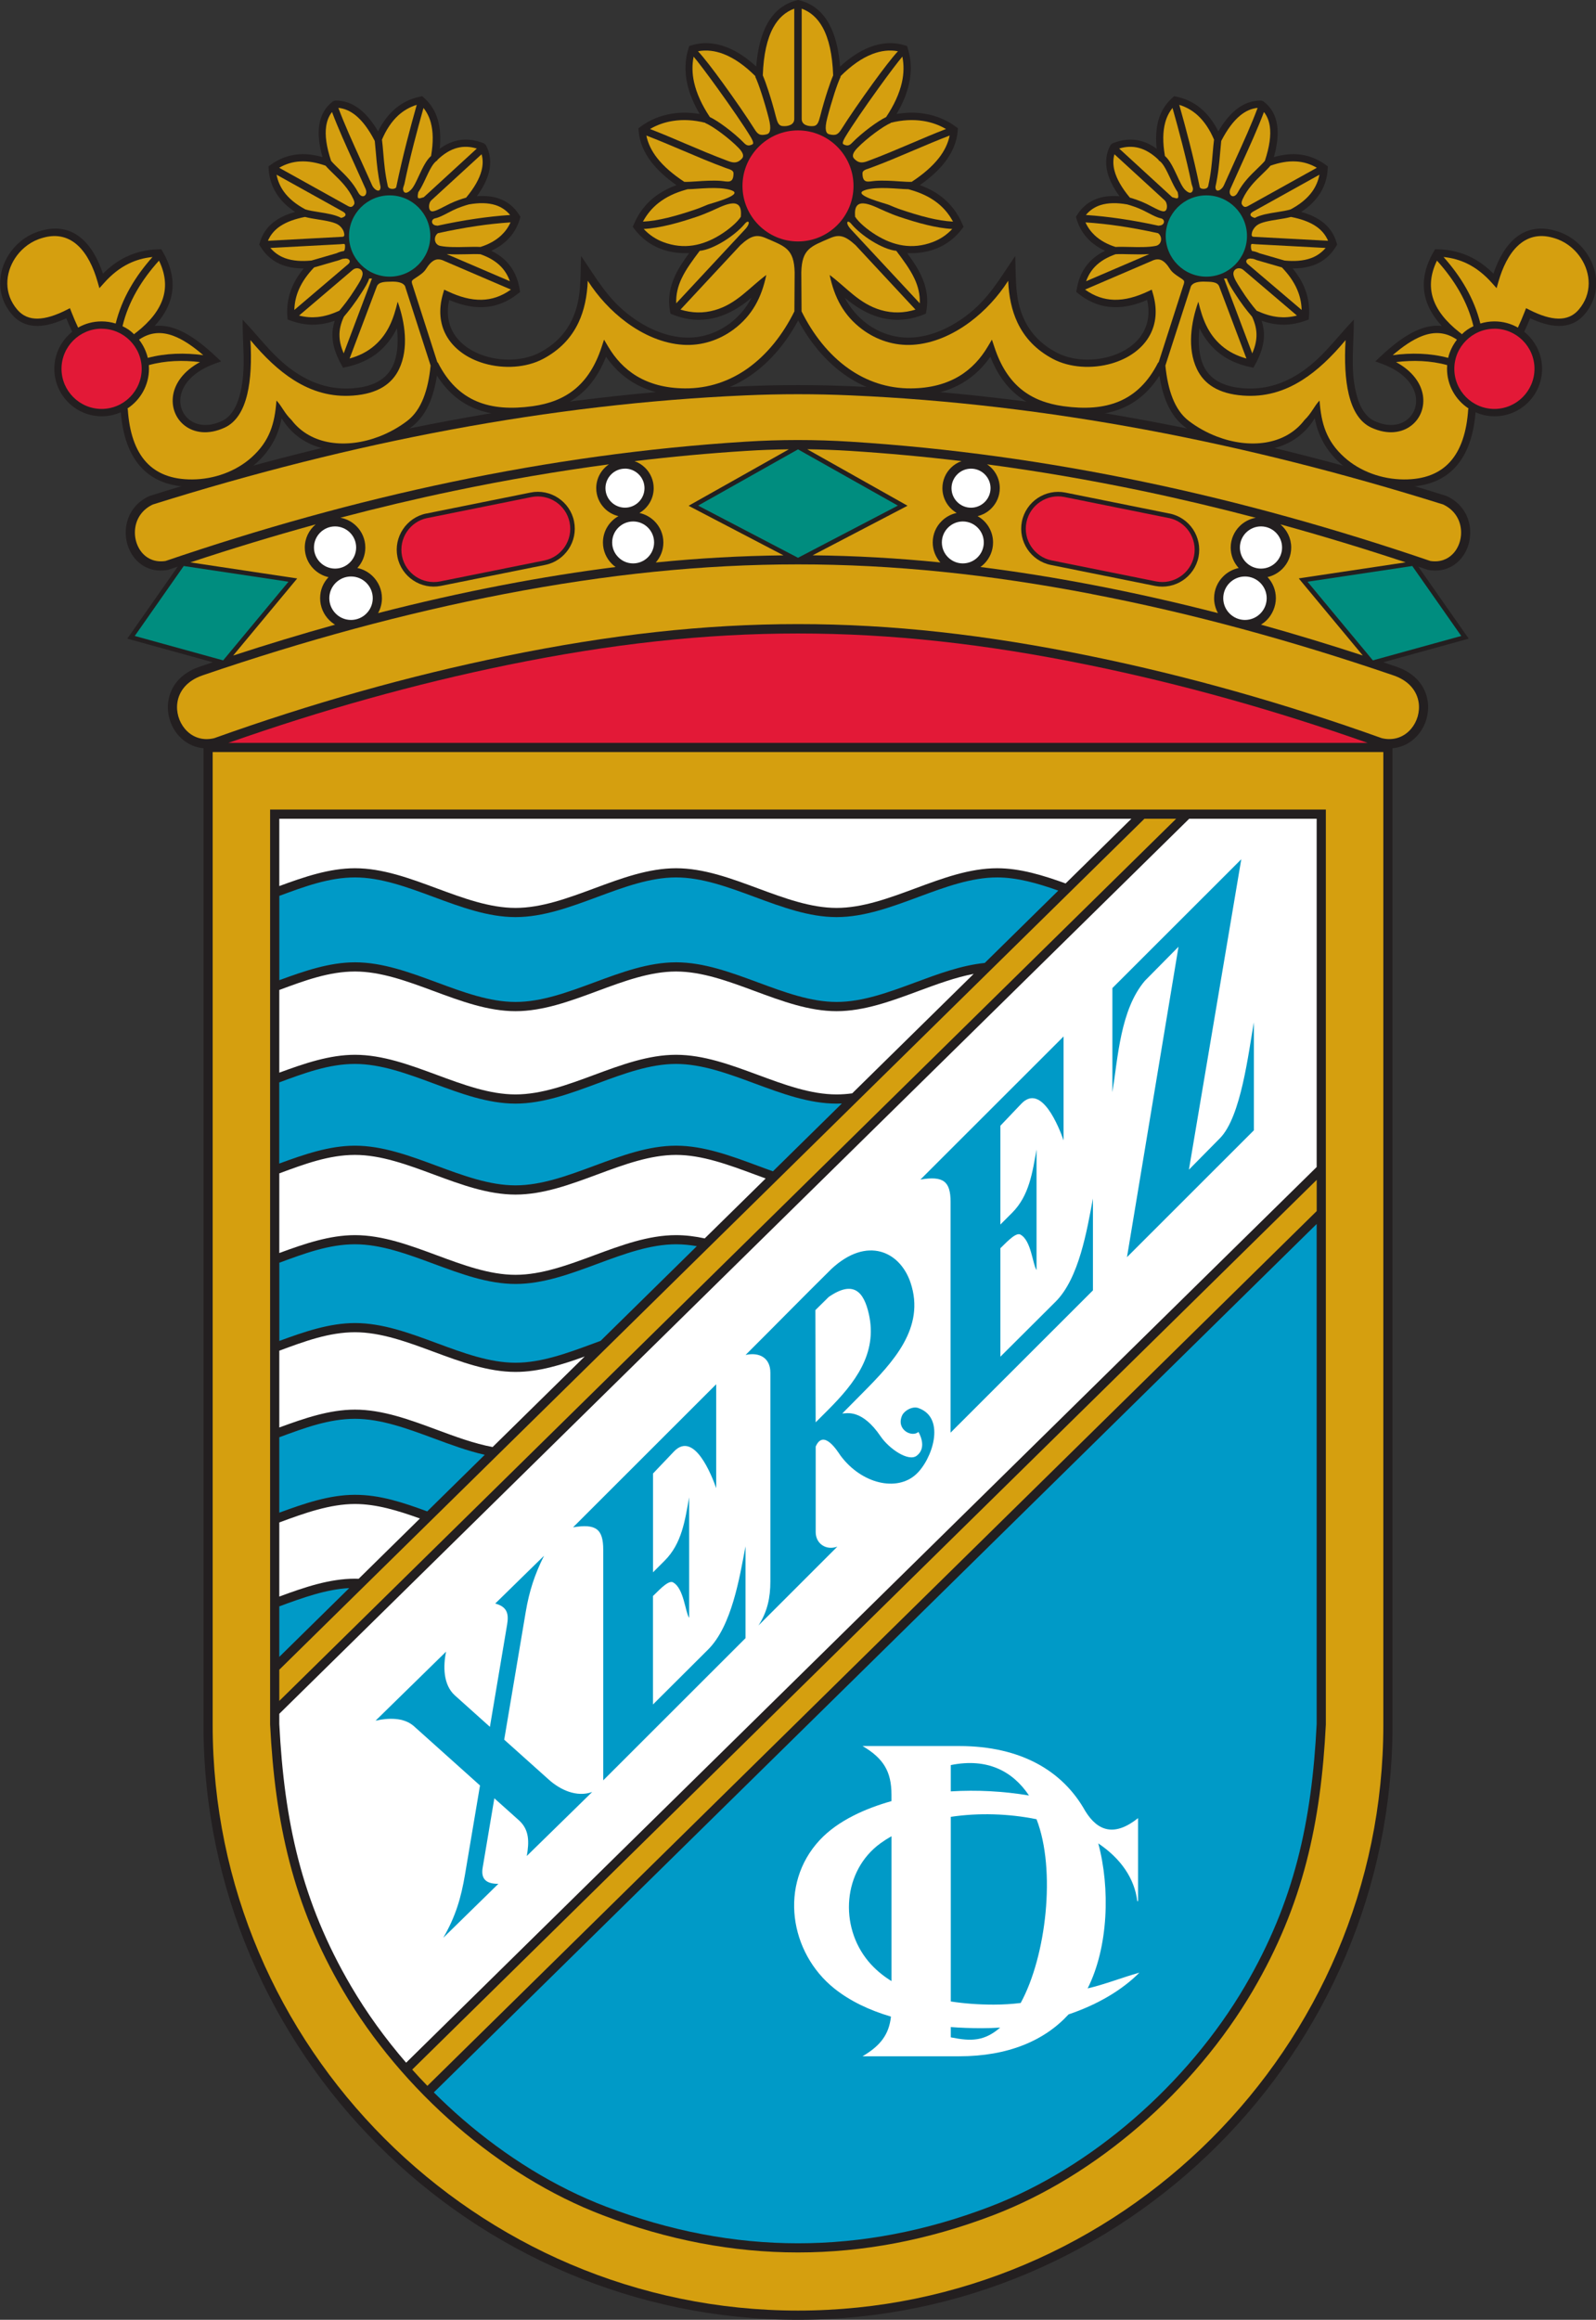 <?xml version="1.0" encoding="UTF-8"?>
<svg id="Layer_2" data-name="Layer 2" xmlns="http://www.w3.org/2000/svg" viewBox="0 0 380.64 553.1">
  <rect x="0" y="0" width="380.64" height="553.1" fill="#333333" stroke="none"/>
  <defs>
    <style>
      .cls-1 {
        fill: #231f20;
      }

      .cls-1, .cls-2, .cls-3, .cls-4, .cls-5, .cls-6 {
        stroke-width: 0px;
      }

      .cls-2 {
        fill: #e31937;
      }

      .cls-3 {
        fill: #d59f0f;
      }

      .cls-4 {
        fill: #009ac7;
      }

      .cls-5 {
        fill: #fff;
      }

      .cls-6 {
        fill: #008d7f;
      }

      .cls-7 {
        fill: none;
        stroke: #231f20;
        stroke-miterlimit: 2.61;
        stroke-width: .15px;
      }
    </style>
  </defs>
  <g id="Layer_1-2" data-name="Layer 1">
    <g>
      <path class="cls-1" d="m190.32,0c3.34.71,5.8,2.75,7.43,5.73,1.4,2.56,2.27,5.94,2.6,10.14,2.33-2.13,4.72-3.72,7.12-4.64,2.81-1.07,5.64-1.26,8.42-.39l.43.13.14.43c.91,2.79,1,5.66.33,8.61-.52,2.34-1.52,4.74-2.96,7.17,2.31-.39,4.56-.42,6.67-.07,2.78.45,5.35,1.52,7.56,3.18l.39.29-.03.47c-.19,2.77-1.29,5.32-3.13,7.69-1.5,1.92-3.5,3.71-5.91,5.4,1.91.7,3.69,1.61,5.26,2.85,2.05,1.61,3.75,3.75,4.97,6.62l.2.47-.3.4c-1.73,2.29-3.87,3.91-6.41,4.87-2.01.76-4.26,1.1-6.74,1.01,1.27,1.72,2.47,3.48,3.36,5.39,1.18,2.55,1.78,5.33,1.18,8.56l-.09.47-.44.18c-3.49,1.42-7.06,1.72-10.73.66-2.68-.78-5.41-2.29-8.17-4.64,1.28,2.45,3.1,4.57,5.27,6.19,3.07,2.28,6.88,3.56,10.9,3.3,4.38-.27,8.79-2.19,12.71-5.11,5.47-4.08,8.07-8.94,11.78-14.32.21,5.2-.18,10.18,2.11,15.08,1.56,3.35,4.08,5.99,7.7,7.91,3.63,1.93,8.51,2.2,12.77.96,1.74-.51,3.38-1.28,4.78-2.29,1.37-1,2.52-2.23,3.29-3.7,1.08-2.04,1.47-4.54.81-7.48-2.65,1.13-5.27,1.79-7.87,1.72-2.95-.07-5.84-1.06-8.64-3.32l-.39-.31.08-.5c.45-2.86,1.54-5.02,3.1-6.67,1.05-1.1,2.29-1.96,3.69-2.64-1.38-.63-2.61-1.44-3.66-2.43-1.49-1.41-2.59-3.18-3.19-5.31l-.1-.36.2-.32c1.28-2.11,3.03-3.44,5.16-4.12,1.5-.48,3.18-.62,5.02-.48-1.44-1.97-2.39-3.85-2.85-5.63-.62-2.37-.37-4.57.72-6.57l.44-.39c2.41-.99,4.63-1.13,6.71-.6,1.36.35,2.64.99,3.85,1.88-.27-2.65-.11-4.84.38-6.67.65-2.4,1.88-4.18,3.46-5.57l.33-.29.42.08c2.46.5,4.61,1.58,6.43,3.26,1.43,1.32,2.66,3,3.68,5.04,1.29-2.2,2.67-3.9,4.15-5.11,1.88-1.54,3.92-2.28,6.1-2.23l.51.18c1.77,1.34,2.92,3.21,3.28,5.75.29,2.06.06,4.55-.79,7.55,1.85-.53,3.69-.79,5.5-.68,2.38.15,4.72.94,6.99,2.61l.38.28-.02.46c-.11,2.48-.87,4.7-2.28,6.64-1.02,1.4-2.37,2.66-4.05,3.76,1.71.48,3.25,1.12,4.54,2,1.89,1.28,3.26,3.03,3.93,5.43l.1.36-.19.32c-1.39,2.34-3.24,3.79-5.42,4.58-1.53.56-3.21.79-5,.78,1.1,1.33,2.02,2.75,2.69,4.29.96,2.2,1.43,4.61,1.2,7.33l-.05.55-.53.2c-2.46.92-4.68,1.18-6.77.99-1.37-.12-2.67-.44-3.94-.89.4,1.25.61,2.51.55,3.85-.09,2.04-.76,4.23-2.2,6.79l-.31.56-.63-.13c-3.07-.64-5.79-1.82-8.07-3.79-1.63-1.41-3.03-3.21-4.17-5.5-.36,3.5-.14,6.59,1,9,1.42,2.99,4.37,4.96,9.56,5.33,4.77.35,9.03-.89,13.03-3.41,5.52-3.48,8.84-8.38,13.22-12.96.07,5.86-.87,11.52.52,17.35.82,3.44,2.26,5.82,4.42,6.82,3.25,1.51,6.04,1.08,7.81-.34.79-.64,1.4-1.47,1.75-2.41.35-.95.46-2.02.28-3.13-.49-2.86-2.97-5.94-8.31-7.85l-1.34-.48,1.04-.98c3.23-3.05,6.45-5.54,9.67-6.74,1.73-.65,3.45-.93,5.16-.73-1.84-1.98-3.13-4.08-3.79-6.31-1.06-3.55-.52-7.38,1.92-11.54l.26-.44h.51c2.95.06,5.59.69,7.98,1.86,1.97.96,3.76,2.29,5.43,3.96,2.36-7.05,6.96-12.46,14.73-10.25h0c.39.11.79.24,1.22.4,1.43.54,2.75,1.33,3.89,2.31,1.93,1.66,3.39,3.85,4.13,6.24.75,2.41.77,5.03-.16,7.51-.46,1.22-1.15,2.4-2.1,3.51-1.67,1.94-3.76,2.77-6.17,2.74-2.06-.02-4.34-.69-6.79-1.83-.44,1.07-.91,2.14-1.41,3.22,2.59,2.08,4.26,5.27,4.26,8.83,0,3.12-1.27,5.95-3.32,8-2.05,2.05-4.88,3.32-8,3.32-1.62,0-3.16-.34-4.55-.96-.44,5.51-1.97,10.03-4.85,13.14-2.78,3-6.78,4.67-12.22,4.64-5.61-.03-11.24-2.04-15.34-5.74-2.98-2.69-5.16-6.27-5.93-10.62-.32.52-.65,1.02-1.01,1.48-2.63,3.44-6.32,5.37-10.4,6.03-4.02.65-8.43.06-12.55-1.52-2.51-.96-4.93-2.3-7.1-3.96-1.98-1.51-3.42-3.61-4.44-6.17-.72-1.8-1.22-3.82-1.56-6.01-2.4,3.79-5.37,6.28-8.84,7.75-4.11,1.74-8.89,2.02-14.22,1.28-4.28-.59-7.94-1.97-10.94-4.42-2.64-2.16-4.76-5.13-6.32-9.11-1.67,2.41-3.78,4.53-6.48,6.15-3.24,1.94-7.29,3.13-12.36,3.17-6.07.05-11.4-1.86-15.9-5.04-4.61-3.25-8.33-7.82-11.09-12.95-2.76,5.13-6.48,9.7-11.09,12.95-4.5,3.17-9.82,5.08-15.9,5.04-5.08-.04-9.13-1.23-12.36-3.17-2.69-1.61-4.81-3.74-6.48-6.15-1.56,3.98-3.68,6.95-6.32,9.11-3,2.45-6.66,3.83-10.94,4.42-5.32.74-10.1.46-14.22-1.28-3.47-1.47-6.44-3.96-8.84-7.75-.34,2.2-.85,4.22-1.56,6.01-1.02,2.56-2.46,4.66-4.44,6.17-2.17,1.65-4.58,2.99-7.1,3.96-4.12,1.58-8.52,2.17-12.55,1.52-4.08-.66-7.77-2.59-10.4-6.03-.36-.47-.69-.96-1.01-1.48-.77,4.35-2.95,7.93-5.93,10.62-4.1,3.69-9.73,5.7-15.34,5.74-5.44.03-9.44-1.64-12.22-4.64-2.88-3.11-4.41-7.63-4.85-13.14-1.39.62-2.93.96-4.55.96-3.12,0-5.95-1.27-7.99-3.32-2.05-2.05-3.32-4.88-3.32-8,0-3.57,1.67-6.75,4.26-8.83-.5-1.07-.98-2.14-1.41-3.22-2.45,1.14-4.73,1.8-6.79,1.83-2.41.03-4.5-.8-6.17-2.74-.95-1.11-1.64-2.29-2.1-3.51-.93-2.48-.9-5.1-.16-7.51.74-2.39,2.19-4.59,4.13-6.24,1.14-.98,2.45-1.77,3.89-2.31.42-.16.83-.29,1.22-.4h0c7.77-2.21,12.37,3.2,14.73,10.25,1.67-1.67,3.46-3,5.43-3.96,2.39-1.17,5.03-1.8,7.98-1.85h.51s.26.43.26.43c2.43,4.16,2.97,7.99,1.92,11.54-.66,2.23-1.95,4.33-3.79,6.31,1.7-.2,3.43.08,5.16.73,3.22,1.2,6.44,3.69,9.67,6.74l1.04.98-1.34.48c-5.33,1.9-7.82,4.98-8.31,7.85-.19,1.11-.08,2.18.28,3.13.35.94.95,1.77,1.75,2.41,1.78,1.42,4.56,1.85,7.81.34,2.16-1,3.61-3.38,4.42-6.82,1.39-5.83.45-11.49.52-17.35,4.38,4.58,7.7,9.48,13.22,12.96,4,2.52,8.26,3.76,13.03,3.41,5.19-.38,8.14-2.34,9.56-5.33,1.14-2.41,1.36-5.5,1-9-1.14,2.29-2.54,4.09-4.17,5.5-2.29,1.97-5.01,3.15-8.07,3.79l-.63.13-.31-.56c-1.44-2.56-2.12-4.76-2.21-6.79-.06-1.34.14-2.61.55-3.85-1.27.45-2.57.77-3.94.89-2.09.19-4.31-.07-6.77-.99l-.53-.2-.05-.55c-.22-2.72.24-5.13,1.2-7.33.67-1.54,1.59-2.96,2.69-4.29-1.79.01-3.47-.22-5-.78-2.18-.8-4.02-2.24-5.42-4.58l-.19-.32.1-.36c.67-2.4,2.04-4.16,3.93-5.43,1.29-.88,2.83-1.52,4.54-2-1.69-1.1-3.04-2.35-4.05-3.76-1.4-1.94-2.16-4.15-2.28-6.64l-.02-.46.38-.28c2.27-1.67,4.61-2.46,6.99-2.61,1.81-.11,3.65.15,5.5.68-.85-3-1.09-5.49-.79-7.55.36-2.54,1.51-4.41,3.28-5.75l.51-.18c2.18-.05,4.21.69,6.1,2.23,1.48,1.21,2.86,2.91,4.15,5.11,1.02-2.04,2.25-3.72,3.68-5.04,1.82-1.68,3.97-2.76,6.43-3.26l.42-.08.33.29c1.58,1.39,2.81,3.17,3.46,5.57.5,1.83.66,4.02.38,6.67,1.21-.89,2.49-1.53,3.85-1.88,2.07-.53,4.29-.39,6.71.6l.44.39c1.09,2.01,1.33,4.2.72,6.57-.46,1.78-1.41,3.65-2.85,5.63,1.84-.14,3.53,0,5.02.48,2.13.68,3.88,2.02,5.16,4.12l.2.32-.1.36c-.6,2.14-1.7,3.91-3.19,5.31-1.05.99-2.28,1.8-3.66,2.43,1.4.68,2.65,1.54,3.69,2.64,1.56,1.64,2.65,3.8,3.1,6.67l.08.5-.39.31c-2.8,2.25-5.69,3.24-8.65,3.32-2.59.06-5.22-.59-7.87-1.72-.66,2.94-.27,5.45.81,7.48.78,1.46,1.92,2.7,3.29,3.7,1.4,1.01,3.04,1.78,4.78,2.29,4.26,1.24,9.13.97,12.77-.96,3.61-1.92,6.13-4.56,7.7-7.91,2.28-4.9,1.89-9.88,2.11-15.08,3.71,5.38,6.31,10.24,11.78,14.32,3.92,2.92,8.33,4.84,12.71,5.11,4.02.25,7.82-1.02,10.9-3.3,2.18-1.62,4-3.74,5.27-6.19-2.76,2.35-5.48,3.86-8.17,4.64-3.67,1.06-7.24.76-10.73-.66l-.44-.18-.09-.47c-.6-3.23,0-6.01,1.18-8.56.88-1.91,2.09-3.66,3.36-5.39-2.49.08-4.74-.25-6.74-1.01-2.54-.96-4.68-2.58-6.41-4.87l-.3-.4.2-.47c1.21-2.87,2.91-5.01,4.97-6.62,1.57-1.23,3.35-2.15,5.26-2.85-2.41-1.68-4.41-3.48-5.91-5.4-1.85-2.37-2.94-4.92-3.13-7.69l-.03-.47.38-.29c2.21-1.66,4.78-2.73,7.56-3.18,2.12-.34,4.36-.32,6.67.07-1.44-2.44-2.44-4.83-2.96-7.17-.66-2.95-.57-5.83.33-8.61l.14-.43.43-.13c2.79-.87,5.62-.68,8.42.39,2.41.92,4.8,2.5,7.12,4.64.33-4.21,1.2-7.59,2.6-10.14,1.63-2.98,4.09-5.01,7.43-5.73h0Z"/>
      <path class="cls-1" d="m332.11,178.39v232.92c0,77.99-63.81,141.79-141.79,141.79s-141.79-63.81-141.79-141.79v-232.92c-2.51-.2-4.62-1.44-6.12-3.22-.9-1.08-1.58-2.36-1.97-3.73-.4-1.37-.51-2.83-.3-4.27.5-3.38,2.78-6.61,7.47-8.21,1.05-.36,2.09-.71,3.14-1.06l-19.64-5.42-.75-.21.44-.63,11.59-16.55c-.76.25-1.51.51-2.27.77l-.17.04c-3.14.53-5.69-.52-7.43-2.35-1-1.05-1.73-2.37-2.14-3.79-.41-1.41-.51-2.94-.26-4.42.47-2.85,2.21-5.56,5.48-7.06l.13-.05c23.88-7.49,47.66-13.51,71.31-17.92,23.67-4.41,47.2-7.2,70.56-8.22,8.46-.37,16.96-.37,25.43,0,23.37,1.03,46.89,3.82,70.56,8.22,23.66,4.4,47.43,10.42,71.31,17.92l.13.05c3.27,1.51,5.01,4.21,5.48,7.06.25,1.48.14,3.01-.26,4.42-.41,1.42-1.14,2.74-2.14,3.79-1.74,1.84-4.29,2.88-7.43,2.35l-.17-.04c-.75-.26-1.51-.51-2.26-.77l11.59,16.55.44.63-.75.21-19.64,5.42c1.04.35,2.09.7,3.14,1.06,4.69,1.6,6.97,4.83,7.47,8.21.21,1.43.09,2.89-.3,4.27h0c-.4,1.37-1.07,2.65-1.98,3.73-1.49,1.78-3.61,3.02-6.12,3.22h0Z"/>
      <path class="cls-3" d="m75.27,125.03c-10,2.75-19.96,5.77-29.87,9.06l24.52,3.68.96.15-.62.75-14.65,17.63c8.13-2.66,16.23-5.11,24.3-7.36-.51-.31-.98-.68-1.4-1.1h0c-1.33-1.33-2.16-3.17-2.16-5.2s.76-3.71,2-5.03c-1.36-.3-2.58-1-3.54-1.95h0c-1.31-1.3-2.12-3.11-2.12-5.1,0-2.21,1-4.19,2.58-5.52h0Z"/>
      <path class="cls-3" d="m145.24,110.71c-12.41,1.65-24.74,3.77-36.99,6.33-9.06,1.89-18.08,4.03-27.07,6.4,1.48.26,2.81.98,3.83,2.01h0c1.31,1.31,2.12,3.12,2.12,5.1,0,1.87-.72,3.59-1.9,4.87,1.42.3,2.69,1.01,3.69,2h0c1.34,1.34,2.17,3.18,2.17,5.2,0,1.29-.33,2.5-.92,3.56,9.95-2.56,19.84-4.79,29.69-6.68,9.21-1.77,18.16-3.2,26.96-4.31-.32-.23-.63-.49-.91-.77h0c-1.3-1.3-2.11-3.1-2.11-5.08,0-2.69,1.5-5.05,3.7-6.28-1.26-.29-2.4-.94-3.29-1.83h0c-1.24-1.24-2.01-2.95-2.01-4.84,0-2.36,1.21-4.45,3.03-5.68h0Z"/>
      <path class="cls-1" d="m101.69,122.44l24.86-5.01c2.37-.48,4.72.06,6.6,1.31,1.88,1.25,3.29,3.21,3.76,5.59.48,2.37-.06,4.73-1.31,6.6-1.25,1.88-3.21,3.29-5.59,3.76l-24.86,5c-2.37.48-4.73-.06-6.6-1.31-1.88-1.25-3.28-3.21-3.76-5.59-.48-2.37.06-4.73,1.31-6.6,1.25-1.88,3.22-3.29,5.59-3.76h0Z"/>
      <path class="cls-3" d="m188.11,107.13c-3.4.04-6.8.16-10.19.38-8.9.56-17.77,1.38-26.58,2.44.97.34,1.83.9,2.55,1.61h0c1.24,1.24,2.01,2.95,2.01,4.84,0,2.51-1.37,4.72-3.4,5.91,1.38.29,2.62.99,3.59,1.95h0c1.31,1.3,2.12,3.1,2.12,5.08,0,1.83-.69,3.5-1.81,4.77,10.27-1.03,20.38-1.59,30.46-1.7l-21.74-11.35-.89-.47.88-.5,23.03-12.96h0Z"/>
      <path class="cls-3" d="m229.31,109.94c-8.82-1.06-17.68-1.87-26.59-2.44-3.4-.21-6.79-.34-10.19-.38l23.03,12.96.88.5-.89.47-21.74,11.35c10.09.1,20.19.67,30.46,1.7-1.13-1.27-1.82-2.94-1.82-4.77,0-1.98.81-3.78,2.12-5.08h0c.97-.97,2.21-1.66,3.59-1.95-2.03-1.19-3.4-3.4-3.4-5.91,0-1.88.77-3.6,2.01-4.84h0c.71-.71,1.58-1.27,2.55-1.61h0Z"/>
      <path class="cls-3" d="m299.46,123.44c-8.99-2.36-18.01-4.5-27.07-6.4-12.25-2.56-24.57-4.68-36.98-6.33,1.83,1.23,3.03,3.32,3.03,5.68,0,1.88-.77,3.59-2.01,4.83h0c-.89.89-2.02,1.54-3.28,1.84,2.2,1.23,3.69,3.59,3.69,6.28,0,1.98-.81,3.78-2.11,5.08h0c-.28.28-.58.53-.9.77,8.8,1.11,17.75,2.54,26.96,4.31,9.84,1.89,19.74,4.12,29.69,6.68-.58-1.05-.92-2.27-.92-3.55,0-2.03.83-3.87,2.17-5.2h0c.99-.99,2.27-1.7,3.69-2-1.18-1.29-1.9-3-1.9-4.87,0-1.99.81-3.79,2.12-5.1h0c1.02-1.02,2.35-1.74,3.84-2.01h0Z"/>
      <path class="cls-1" d="m278.94,122.44c2.37.48,4.34,1.88,5.59,3.76,1.25,1.88,1.78,4.23,1.31,6.6-.48,2.37-1.88,4.34-3.76,5.59-1.88,1.25-4.23,1.78-6.6,1.31l-24.86-5c-2.37-.48-4.34-1.88-5.59-3.76-1.25-1.88-1.78-4.23-1.31-6.6.48-2.37,1.88-4.34,3.76-5.59,1.88-1.25,4.23-1.78,6.6-1.31l24.86,5.01h0Z"/>
      <path class="cls-3" d="m335.24,134.08c-9.91-3.28-19.86-6.31-29.87-9.06,1.57,1.33,2.58,3.31,2.58,5.52,0,1.99-.81,3.79-2.12,5.1h0c-.96.95-2.17,1.65-3.53,1.95,1.24,1.32,1.99,3.09,1.99,5.03s-.83,3.87-2.16,5.21h0c-.42.42-.89.79-1.4,1.1,8.06,2.25,16.16,4.7,24.29,7.36l-14.65-17.63-.62-.75.96-.15,24.52-3.68h0Z"/>
      <path class="cls-2" d="m326.16,177.12H54.47c22.22-7.82,44.42-14.04,66.61-18.58,48.93-10,89.54-10,138.47,0,22.19,4.54,44.39,10.75,66.61,18.58h0Z"/>
      <path class="cls-3" d="m50.72,179.31v231.99c0,76.78,62.82,139.6,139.6,139.6s139.6-62.82,139.6-139.6v-231.99H50.72Z"/>
      <path class="cls-1" d="m64.42,193.02h251.79v218.13c-.59,11.7-1.94,22.43-4.64,32.82-2.7,10.39-6.76,20.41-12.79,30.68-6.91,11.78-16.26,22.92-27.1,32.29-10.51,9.08-22.42,16.5-34.86,21.24-15.48,5.91-31,8.86-46.51,8.86s-31.03-2.95-46.51-8.86c-12.45-4.74-24.36-12.16-34.86-21.24-10.84-9.36-20.19-20.5-27.1-32.29-6.02-10.27-10.08-20.29-12.78-30.68-2.7-10.39-4.05-21.12-4.64-32.82v-218.13h0Z"/>
      <path class="cls-4" d="m103.47,498.88c2.22,2.22,4.53,4.36,6.91,6.42,10.31,8.91,22,16.19,34.21,20.84,15.23,5.81,30.48,8.72,45.73,8.72s30.5-2.91,45.73-8.72c12.21-4.65,23.9-11.93,34.21-20.84,10.66-9.21,19.86-20.16,26.65-31.74,5.91-10.09,9.9-19.92,12.55-30.12,2.65-10.2,3.98-20.79,4.56-32.38v-119.23l-210.56,207.06h0Z"/>
      <path class="cls-5" d="m66.61,408.61v2.44c.59,11.58,1.91,22.18,4.56,32.38,2.65,10.2,6.64,20.04,12.55,30.12,3.71,6.33,8.14,12.47,13.14,18.25l217.16-213.55v-83.04h-30.4l-217.01,213.4h0Z"/>
      <polygon class="cls-3" points="66.61 398.1 66.61 405.54 280.51 195.21 272.94 195.21 66.61 398.1 66.61 398.1"/>
      <path class="cls-4" d="m141.23,427.26l-15.59,15.25c.56-3.27.67-6.23-1.91-8.53l-5.83-5.22-2.79,16.56c-.46,2.71.89,3.86,3.75,3.83l-13.14,12.86c2.94-5.07,4.24-9.49,5.19-15.12l3.57-21.19-15.75-14.12c-2.42-2.17-6.19-2-9.16-1.33l16.82-16.46c-.72,3.43-.72,7.91,2.11,10.45l8.34,7.48,4.1-24.36c.42-2.51.1-4.24-2.83-5.04l11.64-11.39c-2.24,4.46-3.53,8.45-4.36,13.35l-5.14,30.5,10.65,9.54c2.72,2.44,6.64,4.26,10.32,2.94h0Z"/>
      <path class="cls-4" d="m143.87,424.53v-55.02c0-4.99-1.76-6.26-7.2-5.36l34.14-34.11v24.77c-1.06-3.02-5.26-13.79-10.09-8.72l-4.98,5.23v23.56l2.78-2.78c4.11-4.11,4.85-9.62,5.84-15.1v28.74c-.95-1.38-1.25-7.12-3.88-8.48-1.2-.62-3.9,2.54-4.75,3.26v25.87l13.15-13.1c5.62-5.59,7.5-17.07,8.92-24.61v21.9l-33.96,33.93h0Z"/>
      <path class="cls-4" d="m226.71,341.61v-55.02c0-4.99-1.76-6.26-7.19-5.36l34.14-34.11v24.77c-1.06-3.02-5.26-13.79-10.09-8.72l-4.98,5.23v23.56l2.78-2.78c4.11-4.11,4.85-9.62,5.84-15.1v28.74c-.95-1.38-1.25-7.12-3.88-8.48-1.2-.62-3.9,2.54-4.74,3.26v25.87l13.15-13.1c5.62-5.59,7.5-17.07,8.92-24.61v21.9l-33.96,33.93h0Z"/>
      <g>
        <path class="cls-4" d="m177.83,323.04c6.89-6.86,13.59-13.71,20.5-20.53,8.49-7.85,16.32-4.13,18.82,3.28,3.65,10.81-4.26,19.1-11.35,26.25l-4.93,4.98c.97,0,4.66-1.23,9.22,5.54,2.02,2.89,6.58,6.03,8.55,4.52,2.19-1.68,1.09-4.45.41-5.67-1.61,1.38-5.38-.55-3.91-3.91.54-1.2,2.59-2.38,4.04-1.73,6.45,2.42,3.15,12.23-.72,15.76-4.57,4.18-12.95,2.29-17.98-4.45-.66-.93-4.05-6.55-5.94-2.18v20.4c0,2.69,2.4,4.44,5.16,3.46l-18.81,18.8c2.14-3.29,2.84-6.69,2.84-10.49v-49.8c0-3.44-2.52-4.95-5.89-4.22h0Z"/>
        <path class="cls-5" d="m194.47,312.37l.06,26.75,3-3c6.3-6.3,11.82-13.38,9.69-22.81-1.19-5.28-3.63-8.2-9.59-4.07l-3.17,3.13h0Z"/>
      </g>
      <path class="cls-4" d="m299.05,243.74v25.75l-30.27,30.25,12.29-74.01-8,8.09c-5.89,6.9-6.44,18.38-7.77,26.6v-24.84l30.74-30.71-12.49,74.01,7.4-7.5c5.07-5.14,6.79-20.44,8.1-27.64h0Z"/>
      <g>
        <path class="cls-5" d="m259.39,474.1c4.98-9.87,5.41-23.96,2.54-34.59,5.36,3.59,8.66,8.36,9.31,13.78h.18v-19.8c-5.52,4.4-9.56,3.25-12.6-1.71-5.29-9.46-15.22-15.48-30.07-15.48h-23.03c4.96,2.93,6.89,6.04,6.89,11.6v1.53c-6.08,1.72-12.71,4.57-17.12,9.3-9.8,10.54-7.17,26.88,3.52,35.4,3.66,2.92,8.23,5.13,13.48,6.68-.47,4.27-2.5,6.93-6.78,9.46h23.03c11.72,0,20.38-3.75,26.11-9.99,6.9-2.33,12.73-5.77,16.89-9.95-4.26,1.2-8.32,2.83-12.37,3.76Z"/>
        <path class="cls-4" d="m212.62,472.35c-2.14-1.33-4-2.89-5.52-4.72-6.98-8.39-6.12-21.62,2.91-28.16.82-.59,1.69-1.15,2.61-1.67v34.55Z"/>
        <path class="cls-4" d="m226.76,420.84c8.68-1.77,14.78,1.45,18.65,7.25-6.13-1.03-12.45-1.36-18.65-.98v-6.27Z"/>
        <path class="cls-4" d="m226.76,485.75v-2.45c2.38.18,4.83.27,7.34.27,1.5,0,2.98-.05,4.44-.14-3.77,3.23-6.82,3.33-11.79,2.32Z"/>
        <path class="cls-4" d="m243.43,477.56c-2.03.25-4.16.39-6.45.39-3.58,0-7.01-.25-10.22-.75v-44.02c6.69-1,13.8-.77,20.45.57,4.69,12.08,2.31,32.67-3.78,43.81Z"/>
      </g>
      <path class="cls-5" d="m254.14,210.64l15.69-15.43H66.61v16.05c5.98-2.2,11.98-4.25,18.05-4.25,6.57,0,13.05,2.4,19.52,4.8,6.29,2.33,12.58,4.66,18.77,4.66s12.48-2.33,18.77-4.66c6.47-2.4,12.94-4.8,19.52-4.8s13.05,2.4,19.52,4.8c6.29,2.33,12.58,4.66,18.77,4.66s12.48-2.33,18.77-4.66c6.47-2.4,12.94-4.8,19.52-4.8,5.5,0,10.92,1.68,16.34,3.63h0Z"/>
      <path class="cls-4" d="m234.86,229.59l17.54-17.25c-4.9-1.73-9.78-3.14-14.6-3.14-6.19,0-12.48,2.33-18.76,4.66-6.47,2.4-12.95,4.8-19.52,4.8-6.57,0-13.04-2.4-19.52-4.8-6.29-2.33-12.58-4.66-18.77-4.66s-12.48,2.33-18.76,4.66c-6.47,2.4-12.95,4.8-19.52,4.8-6.57,0-13.05-2.4-19.52-4.8-6.29-2.33-12.58-4.66-18.76-4.66s-12,2.16-18.05,4.4v20.1c5.98-2.2,11.98-4.26,18.05-4.26,6.57,0,13.05,2.4,19.52,4.79,6.29,2.33,12.58,4.66,18.77,4.66s12.48-2.33,18.77-4.66c6.47-2.4,12.94-4.79,19.52-4.79s13.05,2.4,19.52,4.79c6.29,2.33,12.58,4.66,18.77,4.66s12.48-2.33,18.77-4.66c5.5-2.04,11.01-4.08,16.58-4.64h0Z"/>
      <path class="cls-5" d="m203.25,260.68l28.97-28.48c-4.37.83-8.77,2.46-13.18,4.09-6.47,2.4-12.95,4.8-19.52,4.8-6.57,0-13.04-2.4-19.52-4.8-6.29-2.33-12.58-4.66-18.77-4.66s-12.48,2.33-18.76,4.66c-6.47,2.4-12.95,4.8-19.52,4.8-6.57,0-13.05-2.4-19.52-4.8-6.29-2.33-12.58-4.66-18.77-4.66s-12,2.16-18.05,4.4v19.72c5.98-2.2,11.98-4.26,18.05-4.26,6.57,0,13.05,2.4,19.52,4.79,6.29,2.33,12.58,4.66,18.77,4.66s12.48-2.33,18.77-4.66c6.47-2.4,12.94-4.79,19.52-4.79s13.05,2.4,19.52,4.79c6.29,2.33,12.58,4.66,18.77,4.66,1.24,0,2.48-.09,3.73-.26h0Z"/>
      <path class="cls-4" d="m184.34,279.27l16.44-16.17c-.42.02-.84.03-1.27.03-6.57,0-13.04-2.4-19.52-4.8-6.29-2.33-12.58-4.66-18.77-4.66s-12.48,2.33-18.76,4.66c-6.47,2.4-12.95,4.8-19.52,4.8-6.57,0-13.05-2.4-19.52-4.8-6.29-2.33-12.58-4.66-18.77-4.66s-12,2.16-18.05,4.4v19.35c5.98-2.2,11.98-4.26,18.05-4.26,6.57,0,13.05,2.4,19.52,4.8,6.29,2.33,12.58,4.66,18.77,4.66s12.48-2.33,18.77-4.66c6.47-2.4,12.94-4.8,19.52-4.8s13.05,2.4,19.52,4.8c1.2.44,2.39.89,3.59,1.31h0Z"/>
      <path class="cls-5" d="m168.08,295.26l14.53-14.28c-.87-.32-1.74-.64-2.61-.96-6.29-2.33-12.58-4.66-18.77-4.66s-12.48,2.33-18.76,4.66c-6.47,2.4-12.95,4.8-19.52,4.8-6.57,0-13.05-2.4-19.52-4.8-6.29-2.33-12.58-4.66-18.77-4.66s-12,2.16-18.05,4.4v18.99c5.98-2.2,11.98-4.26,18.05-4.26,6.57,0,13.05,2.4,19.52,4.8,6.29,2.33,12.58,4.66,18.77,4.66s12.48-2.33,18.77-4.66c6.47-2.4,12.94-4.8,19.52-4.8,2.29,0,4.57.29,6.85.78h0Z"/>
      <path class="cls-4" d="m143.24,319.69l22.95-22.57c-1.66-.29-3.31-.45-4.95-.45-6.19,0-12.48,2.33-18.76,4.66-6.47,2.4-12.95,4.8-19.52,4.8-6.57,0-13.05-2.4-19.52-4.8-6.29-2.33-12.58-4.66-18.77-4.66s-12,2.16-18.05,4.4v18.64c5.98-2.2,11.98-4.26,18.05-4.26,6.57,0,13.05,2.4,19.52,4.8,6.29,2.33,12.58,4.66,18.77,4.66s12.48-2.33,18.77-4.66c.51-.19,1.01-.37,1.52-.56h0Z"/>
      <path class="cls-5" d="m117.49,345.01l21.96-21.59c-5.47,1.98-10.95,3.69-16.5,3.68-6.57,0-13.05-2.4-19.52-4.8-6.29-2.33-12.58-4.66-18.77-4.66s-12,2.16-18.05,4.4v18.31c5.98-2.2,11.98-4.26,18.05-4.26,6.57,0,13.05,2.4,19.52,4.8,4.45,1.65,8.89,3.3,13.31,4.12h0Z"/>
      <path class="cls-4" d="m101.88,360.36l13.73-13.5c-4.08-.91-8.13-2.42-12.18-3.92-6.29-2.33-12.58-4.66-18.77-4.66s-12,2.16-18.05,4.4v17.98c5.98-2.2,11.98-4.26,18.05-4.26s11.51,1.86,17.22,3.95h0Z"/>
      <path class="cls-5" d="m85.54,376.42l14.61-14.37c-5.19-1.87-10.37-3.46-15.49-3.46-5.95,0-12,2.16-18.05,4.4v17.67c5.98-2.21,11.98-4.26,18.05-4.26.29,0,.59,0,.88.02h0Z"/>
      <path class="cls-4" d="m66.61,395.04l16.68-16.4c-5.51.29-11.09,2.29-16.68,4.36v12.04h0Z"/>
      <path class="cls-3" d="m260.37,141.64c23.68,4.54,47.68,11.09,71.96,19.39,3.79,1.29,5.62,3.83,6.01,6.46.17,1.13.07,2.27-.23,3.34-.31,1.07-.84,2.08-1.56,2.93-1.57,1.87-4.05,2.95-7,2.24-23.17-8.29-46.36-14.85-69.56-19.59-49.65-10.15-89.72-10.14-139.34,0-23.2,4.74-46.39,11.3-69.56,19.59-2.95.72-5.43-.36-7-2.24-.71-.85-1.24-1.85-1.55-2.93h0c-.31-1.08-.4-2.22-.23-3.35.39-2.63,2.22-5.17,6.01-6.46,24.28-8.3,48.28-14.84,71.96-19.39,49.1-9.42,91-9.42,140.11,0h0Z"/>
      <path class="cls-7" d="m190.31,134.26h.03s-.02,0-.03,0h0Z"/>
      <path class="cls-3" d="m177.7,94.27c-23.3,1.02-46.73,3.8-70.26,8.18-23.53,4.38-47.19,10.37-70.98,17.83-2.5,1.17-3.82,3.24-4.18,5.4-.19,1.16-.12,2.36.2,3.46.32,1.09.87,2.1,1.62,2.89,1.25,1.32,3.1,2.08,5.39,1.72,22.52-7.68,45.28-14.05,68.31-18.86,23.08-4.83,46.39-8.1,69.97-9.58,8.35-.53,16.72-.53,25.08,0,23.58,1.49,46.9,4.76,69.97,9.58,23.03,4.81,45.79,11.18,68.31,18.86,2.3.36,4.14-.4,5.4-1.72.76-.8,1.31-1.8,1.63-2.89.32-1.1.4-2.3.2-3.46-.36-2.17-1.69-4.23-4.18-5.4-23.79-7.46-47.46-13.45-70.98-17.83-23.54-4.38-46.96-7.16-70.26-8.18-8.41-.37-16.84-.37-25.24,0h0Z"/>
      <path class="cls-5" d="m83.72,137.45c-2.85,0-5.18,2.33-5.18,5.18,0,1.42.58,2.72,1.52,3.66h0c.93.94,2.23,1.52,3.66,1.52,2.85,0,5.18-2.33,5.18-5.18,0-1.43-.58-2.72-1.52-3.66h0c-.94-.94-2.23-1.52-3.66-1.52h0Z"/>
      <path class="cls-5" d="m79.91,125.51c-2.77,0-5.03,2.26-5.03,5.03,0,1.38.57,2.64,1.48,3.55h0c.91.91,2.17,1.48,3.55,1.48,2.77,0,5.03-2.26,5.03-5.03,0-1.39-.56-2.64-1.47-3.55h0c-.91-.91-2.17-1.48-3.55-1.48h0Z"/>
      <path class="cls-5" d="m151,124.33c-2.75,0-5,2.25-5,5,0,1.38.56,2.63,1.47,3.53h0c.9.91,2.15,1.47,3.53,1.47,2.75,0,5-2.25,5-5,0-1.38-.56-2.63-1.46-3.53h0c-.91-.91-2.16-1.47-3.53-1.47h0Z"/>
      <path class="cls-5" d="m149.05,111.74c-2.56,0-4.65,2.09-4.65,4.65,0,1.28.52,2.45,1.37,3.29h0c.84.84,2.01,1.36,3.29,1.36,2.56,0,4.65-2.09,4.65-4.65,0-1.28-.52-2.44-1.37-3.29h0c-.84-.84-2.01-1.37-3.29-1.37h0Z"/>
      <path class="cls-5" d="m296.92,137.45c-1.42,0-2.72.58-3.66,1.52h0c-.94.93-1.52,2.23-1.52,3.66,0,2.85,2.33,5.18,5.18,5.18,1.43,0,2.72-.58,3.66-1.52h0c.94-.94,1.52-2.24,1.52-3.66,0-2.85-2.33-5.18-5.17-5.18h0Z"/>
      <path class="cls-5" d="m300.73,125.51c-1.38,0-2.64.57-3.55,1.48h0c-.91.91-1.47,2.17-1.47,3.55,0,2.77,2.26,5.03,5.03,5.03,1.39,0,2.64-.56,3.55-1.47h0c.91-.91,1.48-2.17,1.48-3.56,0-2.77-2.26-5.03-5.03-5.03h0Z"/>
      <path class="cls-5" d="m229.64,124.33c-1.38,0-2.63.56-3.54,1.47h0c-.9.9-1.47,2.15-1.47,3.53,0,2.76,2.25,5,5,5,1.38,0,2.63-.56,3.53-1.46h0c.91-.91,1.47-2.16,1.47-3.54,0-2.75-2.25-5-5-5h0Z"/>
      <path class="cls-5" d="m231.59,111.74c-1.28,0-2.45.52-3.29,1.37h0c-.84.84-1.37,2.01-1.37,3.29,0,2.56,2.09,4.65,4.65,4.65,1.28,0,2.44-.52,3.29-1.37h0c.84-.84,1.37-2,1.37-3.29,0-2.56-2.09-4.65-4.65-4.65h0Z"/>
      <path class="cls-2" d="m101.91,123.51c-2.08.42-3.8,1.65-4.89,3.29-1.09,1.64-1.56,3.71-1.14,5.79.42,2.08,1.65,3.8,3.29,4.89,1.64,1.09,3.71,1.56,5.79,1.15l24.86-5c2.08-.42,3.8-1.65,4.89-3.29,1.09-1.64,1.56-3.71,1.14-5.79-.42-2.08-1.65-3.8-3.29-4.89-1.64-1.09-3.71-1.56-5.79-1.15l-24.86,5.01h0Z"/>
      <polygon class="cls-6" points="53.22 157.45 68.8 138.7 43.82 134.95 32.14 151.63 53.22 157.45 53.22 157.45"/>
      <path class="cls-2" d="m278.73,123.51l-24.86-5.01c-2.08-.42-4.14.05-5.78,1.15-1.64,1.09-2.87,2.81-3.29,4.89-.42,2.08.05,4.14,1.14,5.79,1.09,1.64,2.81,2.88,4.89,3.29l24.86,5c2.08.42,4.14-.05,5.79-1.15,1.64-1.09,2.87-2.81,3.29-4.89.42-2.08-.05-4.14-1.14-5.79-1.09-1.64-2.81-2.87-4.89-3.29h0Z"/>
      <polygon class="cls-6" points="327.42 157.45 348.5 151.63 336.82 134.95 311.84 138.7 327.42 157.45 327.42 157.45"/>
      <polygon class="cls-6" points="190.32 107.14 166.5 120.55 190.32 132.99 214.14 120.55 190.32 107.14 190.32 107.14"/>
      <path class="cls-2" d="m24.23,78.37c-5.27,0-9.56,4.3-9.56,9.56,0,2.63,1.07,5.02,2.81,6.76,1.73,1.73,4.12,2.81,6.75,2.81,5.27,0,9.56-4.3,9.56-9.56,0-2.63-1.08-5.02-2.81-6.75-1.73-1.73-4.12-2.81-6.75-2.81h0Z"/>
      <path class="cls-6" d="m92.93,46.58c5.34,0,9.69,4.35,9.69,9.69s-4.35,9.69-9.69,9.69-9.69-4.35-9.69-9.69,4.35-9.69,9.69-9.69h0Z"/>
      <path class="cls-3" d="m36.36,61.28c-2.05.2-3.93.74-5.66,1.58-2.17,1.06-4.13,2.63-5.93,4.66l-1.06,1.19-.44-1.53c-1.95-6.85-6-12.49-13.02-10.49h0c-.36.1-.72.22-1.08.35-1.23.46-2.37,1.15-3.36,2-1.68,1.44-2.95,3.35-3.59,5.43-.64,2.06-.66,4.28.12,6.38.39,1.04.98,2.04,1.79,2.99,1.29,1.51,2.93,2.15,4.82,2.13,2.01-.02,4.34-.78,6.88-2.06l.85-.43.35.9c.48,1.24,1.02,2.49,1.6,3.73,1.65-.95,3.56-1.48,5.6-1.48,1.17,0,2.29.18,3.36.51,1.48-6,4.69-11.27,8.77-15.85h0Z"/>
      <path class="cls-3" d="m32.5,79.27c3.31-2.59,5.53-5.37,6.42-8.36.8-2.69.53-5.6-1-8.77-4.07,4.5-7.28,9.68-8.7,15.63,1.12.55,1.9,1.07,2.77,1.94.11-.19.34-.31.51-.45h0Z"/>
      <path class="cls-3" d="m48.48,84.68c-2.41-2.08-4.8-3.73-7.12-4.6-2.79-1.04-5.53-.95-8.2.91.98,1.26,1.71,2.74,2.09,4.34,4.31-1.15,8.83-1.24,13.24-.65h0Z"/>
      <path class="cls-3" d="m83.38,85.48c2.23-.62,4.22-1.6,5.92-3.07,3.27-2.82,4.59-6.46,5.54-10.48,1.77,4.94,2.68,11.15.35,16.05-1.7,3.57-5.1,5.91-11.02,6.34-5.16.38-9.77-.96-14.09-3.69-3.61-2.28-7.01-5.52-10.35-9.54.29,5.04.07,9.41-.75,12.86-.94,3.97-2.69,6.75-5.39,8-3.94,1.82-7.38,1.25-9.64-.56-1.04-.83-1.82-1.92-2.29-3.17-.46-1.24-.6-2.62-.37-4.03.47-2.79,2.44-5.71,6.4-7.86-4.06-.49-8.23-.37-12.19.72.02.28.03.57.03.87,0,3.95-2.04,7.44-5.13,9.47l.08.21c.35,5.37,1.74,9.73,4.43,12.63,2.45,2.64,6.02,4.11,10.93,4.08,5.19-.03,10.4-1.88,14.18-5.28,4.28-3.86,5.51-8.01,5.91-13.53,1.3,1.32,1.83,2.94,3.59,4.64,2.33,3.06,5.63,4.77,9.28,5.36,3.71.6,7.8.05,11.65-1.43,2.36-.91,4.63-2.16,6.66-3.71,1.71-1.3,2.97-3.15,3.87-5.42.88-2.22,1.43-4.85,1.72-7.78l-6.04-18.74v-.04c-.03-.06-.05-.11-.06-.15h0c-.45-.88-1.84-1.13-3.3-1.08-1.24.05-2.97-.06-3.43,1.15l-6.49,17.18h0Z"/>
      <path class="cls-3" d="m82.03,75.48c-.73,1.57-1.13,3.1-1.06,4.75.05,1.23.37,2.56,1,4.03l6.43-17.02c.22-.84.71-.86-.35-.83-.33,1.05-1.01,2.1-1.61,3.05-.11.18-.19.31-.25.39-.69,1.09-1.43,2.17-2.23,3.23-.62.83-1.27,1.63-1.93,2.41h0Z"/>
      <path class="cls-3" d="m71.33,75.24c1.55.39,2.98.49,4.34.36,1.82-.17,3.55-.74,5.26-1.52.57-.68,1.12-1.36,1.64-2.05.75-1,1.46-2.04,2.14-3.11.11-.17.2-.31.25-.4.61-.96,1.32-2.05,1.49-2.95.28-1.4-1.28-2.12-2.37-1.19l-12.76,10.86h0Z"/>
      <path class="cls-3" d="m74.91,63.76c-1.53,1.6-2.78,3.31-3.61,5.21-.66,1.5-1.05,3.14-1.1,4.93l12.86-10.94c.66-.56.38-1.31-.67-1.33-.12.04-.24.06-.38.08v-.05c-.3.05-.65.16-1.08.35l-.12.04-5.9,1.71h0Z"/>
      <path class="cls-3" d="m64.49,59.13c1,1.15,2.17,1.94,3.49,2.42,1.84.67,3.98.79,6.3.57l5.96-1.73c.68-.31,1.27-.47,1.78-.54.03-.03.06-.07.08-.11.11-.17.17-.41.18-.67.08-1.18-.08-.89-1.13-.84l-16.66.89h0Z"/>
      <path class="cls-3" d="m72.77,51.72c-2.33.45-4.38,1.15-5.98,2.23-1.28.87-2.27,2-2.89,3.46l17.16-.92c.86-.05,1.25.07.97-1.07h0c-.16-.65-.62-1.25-1.12-1.66-.97-.79-3.08-1.12-5.07-1.44-1.1-.17-2.18-.35-3.08-.59h0Z"/>
      <path class="cls-3" d="m65.96,41.65c.28,1.48.87,2.84,1.75,4.06,1.17,1.62,2.88,3.02,5.11,4.21h0c.88.28,2.06.47,3.28.66,1.9.3,3.9.62,5.27,1.38,1.15-.29,1.44-.94.39-1.52l-15.81-8.79h0Z"/>
      <path class="cls-3" d="m77.66,39.51c-2.1-.74-4.17-1.14-6.19-1.01-1.66.1-3.29.57-4.89,1.5l15.97,8.88c.69.38,1.32.86,1.89-.13h0c.16-.27.11-.68-.16-1.26h0c-1.19-2.6-3.07-4.42-4.69-5.99-.71-.69-1.38-1.34-1.94-1.99h0Z"/>
      <path class="cls-3" d="m79.19,26.7c-.72.91-1.2,2.04-1.4,3.42-.31,2.13.04,4.84,1.18,8.24.51.6,1.15,1.22,1.83,1.88,1.55,1.49,3.32,3.21,4.62,5.63.95,1.77,2.44.7,1.77-.83-.85-1.92-1.78-3.97-2.69-5.98-1.97-4.32-3.85-8.46-5.32-12.36h0Z"/>
      <path class="cls-3" d="m89.37,33.59c-1.4-2.72-2.91-4.74-4.52-6.06-1.31-1.07-2.69-1.67-4.15-1.81,1.45,3.91,3.39,8.17,5.41,12.61.86,1.88,1.73,3.81,2.66,5.9.44.99,1.96,1.99,1.99.33-.68-3.09-.9-5.59-1.1-7.96-.09-1.05-.18-2.09-.28-3.01h0Z"/>
      <path class="cls-3" d="m99.39,25c-1.66.51-3.13,1.35-4.42,2.53-1.55,1.43-2.84,3.34-3.87,5.76.14,1.13.22,2.14.31,3.17.2,2.39.41,4.91,1.07,7.84.12.95,1.81.9,2.02.33.78-3.74,1.61-7.32,2.5-10.77.76-3,1.57-5.95,2.39-8.86h0Z"/>
      <path class="cls-3" d="m102.81,37.19c.57-3.32.49-5.91-.07-7.97-.38-1.38-.97-2.52-1.74-3.48-.79,2.8-1.57,5.65-2.31,8.55-.8,3.14-1.57,6.31-2.24,9.56-.08.38-.36.85-.32,1.3.07.75.66,1.29,1.84.15.73-.71,1.36-2.15,2.02-3.57.83-1.76,1.67-3.55,2.82-4.54h0Z"/>
      <path class="cls-3" d="m113.72,35.42c-1.66-.51-3.19-.54-4.63-.17-1.71.44-3.3,1.45-4.8,2.9l.04.09c-1.01.48-1.9,2.37-2.77,4.23-.57,1.22-1.14,2.42-1.8,3.36-.37,1.78,0,1.59,1.31,1.19l12.65-11.6h0Z"/>
      <path class="cls-3" d="m111.18,47.11c1.93-2.32,3.15-4.46,3.66-6.42.36-1.39.37-2.7.01-3.91l-11.97,10.97c-.79.73-.76,2.64.21,2.64.67,0,1.73-.56,2.89-1.16.4-.21.82-.43,1.3-.66.72-.35,1.47-.65,2.17-.9.64-.23,1.23-.41,1.72-.55h0Z"/>
      <path class="cls-3" d="m121.66,51.26c-.95-1.15-2.12-1.92-3.49-2.36-1.79-.57-3.94-.59-6.36-.16h0c-.48.13-1.1.32-1.77.56-.65.23-1.34.51-2,.83-.39.19-.83.42-1.25.64-1.08.56-2.08,1.09-2.99,1.28-1.15.24-1.02,1.74.48,1.74v.04c3.03-.66,6.09-1.24,9.22-1.69,2.69-.39,5.41-.7,8.16-.88h0Z"/>
      <path class="cls-3" d="m114.58,58.88c1.96-.61,3.66-1.54,4.99-2.79.91-.86,1.66-1.89,2.19-3.07-2.73.18-5.4.47-8.02.86-3.13.46-6.22,1.04-9.29,1.72-1.14.82-.92,2.74.56,3.03,1.75.35,4.11.3,6.22.25,1.24-.03,2.4-.05,3.35,0h0Z"/>
      <path class="cls-3" d="m121.6,67.04c-.49-1.37-1.19-2.49-2.06-3.41-1.3-1.37-3-2.32-4.95-3.01-.88-.06-2.05-.04-3.32,0-1.53.03-3.19.07-4.71-.04.07.03.15.07.22.11l14.82,6.36h0Z"/>
      <path class="cls-3" d="m162.28,73.81c2.7.84,5.45.93,8.25.12,5.19-1.51,8.13-5.32,12.23-8.37-1.11,5.31-3.31,9.65-7.81,13-3.4,2.52-7.6,3.93-12.04,3.65-4.73-.3-9.47-2.34-13.65-5.46-3.52-2.63-6.66-6.03-9.08-9.81-.15,3.75-.85,7.05-2.18,9.9-1.73,3.7-4.5,6.61-8.46,8.72-4.03,2.14-9.4,2.45-14.07,1.09-1.94-.57-3.77-1.42-5.32-2.55-1.58-1.15-2.91-2.58-3.81-4.29-1.4-2.64-1.81-5.91-.69-9.77l.29-.98.92.43c2.73,1.28,5.42,2.05,8.05,1.98,2.35-.06,4.67-.79,6.94-2.43l-15.77-6.77-.05-.02c-.97-.49-1.75-.52-2.41-.21-.73.34-1.39,1.09-2.02,2.09-.52.82-1.35,1.38-2.14,1.9-1.38.92-1.39.84-1.1,1.88v-.04s5.96,18.55,5.96,18.55l.09-.02c2.39,4.74,5.53,7.7,9.3,9.29,3.8,1.61,8.27,1.85,13.3,1.16,3.97-.55,7.34-1.81,10.08-4.05,2.74-2.24,4.88-5.48,6.37-9.99l.6-1.83.98,1.65c1.66,2.8,3.87,5.28,6.84,7.06,2.98,1.78,6.73,2.88,11.48,2.91,5.68.04,10.67-1.75,14.88-4.71,4.75-3.35,8.53-8.21,11.22-13.65l.06-9.33c-.15-5.59-2.23-6.14-6.87-8.14-2.17-.94-3.56-.61-6.06,1.68l-14.29,15.36h0Z"/>
      <path class="cls-3" d="m166.87,59.82l-.04.05c-1.6,2.14-3.23,4.29-4.31,6.61-.83,1.79-1.33,3.71-1.24,5.84l16.4-17.62c1.48-1.58.88-2.48-.07-1.32-1.14,1.37-2.99,2.9-4.95,4.11-1.98,1.22-4.1,2.15-5.79,2.32h0Z"/>
      <path class="cls-3" d="m153.51,54.58c1.33,1.42,2.88,2.46,4.65,3.13,4.94,1.86,9.42.87,13.58-1.7,2.13-1.32,4.09-3,4.95-4.33,0-.16.01-.31.02-.46h0s0,0,0,0h0c.28-4.89-4.65-1.93-7.27-.82h0c-1.07.45-2.12.9-3.15,1.24h0c-2.03.68-4.34,1.42-6.72,1.99-2.03.49-4.11.86-6.08.96h0Z"/>
      <path class="cls-3" d="m164.02,45.11l-.53.15c-2.39.68-4.57,1.66-6.41,3.11-1.47,1.15-2.74,2.61-3.74,4.47,1.89-.09,3.88-.44,5.84-.91,2.31-.56,4.58-1.28,6.57-1.95h0c.97-.32,1.98-.75,3.01-1.18h0c.58-.25,8.17-2.17,6.04-3.27-.84-.43-2.25-.59-3.1-.65-1.72-.12-3.71,0-5.41.12-.85.06-1.62.11-2.29.12h0Z"/>
      <path class="cls-3" d="m154.15,32.3c.38,1.9,1.26,3.69,2.57,5.37,1.57,2.01,3.77,3.9,6.48,5.68.63.04,1.73-.03,2.99-.11,1.75-.12,3.81-.25,5.64-.12,1.67.12,3.11.81,3.11-1.82,0-.63-.79-.9-1.48-1.12h0c-.21-.07-.42-.14-.56-.2h0c-3.39-1.25-6.77-2.69-10.15-4.13-2.85-1.21-5.7-2.42-8.61-3.54h0Z"/>
      <path class="cls-3" d="m168.25,29.29c-2.74-.7-5.4-.84-7.85-.44-1.93.31-3.74.95-5.37,1.91,2.8,1.08,5.61,2.28,8.42,3.48,3.31,1.41,6.63,2.82,10.07,4.1h0c.19.07.34.13.49.18h0c1.16.38,2.01.3,2.95-.72.43-.47.45-1.23-.79-2.51-1.11-1.15-2.66-2.46-4.16-3.58-1.48-1.1-2.89-2-3.79-2.36l.02-.06h0Z"/>
      <path class="cls-3" d="m165.43,13.5c-.4,2-.36,4.05.11,6.15.6,2.66,1.87,5.42,3.76,8.26,1.01.48,2.37,1.36,3.75,2.39,1.57,1.17,3.2,2.55,4.37,3.76.62.64,1.11.83,2.04.35.5-.26-.3-1.54-.52-1.9-1.31-2.21-4.72-7.19-7.92-11.61-2.37-3.28-4.58-6.22-5.6-7.4h0Z"/>
      <path class="cls-3" d="m180.2,18.2c-2.52-2.52-5.09-4.35-7.66-5.33-2.03-.78-4.07-1.02-6.07-.65,1.36,1.45,3.63,4.41,5.98,7.65,2.83,3.9,5.83,8.26,7.44,10.83.8,1.27,1.29,1.75,3,1.31.7-.18,1.18-1.03.44-3.88-.51-1.98-1.13-4.09-1.73-5.92-.55-1.68-1.08-3.11-1.49-3.96l.08-.04h0Z"/>
      <path class="cls-3" d="m189.44,2.06c-2.11.76-3.79,2.26-5.02,4.5-1.47,2.69-2.31,6.45-2.49,11.3v.13c.39.91.86,2.21,1.34,3.68.6,1.84,1.23,3.99,1.75,6.03.35,1.33.62,2.24,1.55,2.35,1.22.14,2.91-.2,2.86-1.76V2.06h0Z"/>
      <path class="cls-2" d="m190.32,31.09c7.29,0,13.24,5.95,13.24,13.24s-5.95,13.24-13.24,13.24-13.24-5.95-13.24-13.24,5.95-13.24,13.24-13.24h0Z"/>
      <path class="cls-2" d="m356.41,78.37c5.27,0,9.56,4.3,9.56,9.56,0,2.63-1.08,5.02-2.81,6.76-1.73,1.73-4.12,2.81-6.75,2.81-5.27,0-9.56-4.3-9.56-9.56,0-2.63,1.07-5.02,2.81-6.75,1.73-1.73,4.12-2.81,6.75-2.81h0Z"/>
      <path class="cls-6" d="m287.71,46.58c-5.34,0-9.69,4.35-9.69,9.69s4.35,9.69,9.69,9.69,9.69-4.35,9.69-9.69-4.35-9.69-9.69-9.69h0Z"/>
      <path class="cls-3" d="m344.28,61.28c2.05.2,3.93.74,5.66,1.58,2.17,1.06,4.13,2.63,5.93,4.66l1.06,1.19.44-1.53c1.95-6.85,6-12.49,13.02-10.49h0c.36.1.72.22,1.08.35,1.23.46,2.37,1.15,3.36,2,1.68,1.44,2.95,3.35,3.59,5.43.64,2.06.66,4.28-.12,6.38-.39,1.04-.98,2.04-1.79,2.99-1.29,1.51-2.93,2.15-4.82,2.13-2.01-.02-4.34-.78-6.88-2.06l-.85-.43-.35.9c-.48,1.24-1.02,2.49-1.6,3.73-1.65-.95-3.56-1.48-5.59-1.48-1.17,0-2.3.18-3.36.51-1.48-6-4.69-11.27-8.77-15.85h0Z"/>
      <path class="cls-3" d="m348.13,79.27c-3.31-2.59-5.53-5.37-6.42-8.36-.8-2.69-.53-5.6,1-8.77,4.07,4.5,7.28,9.68,8.7,15.63-1.12.55-1.9,1.07-2.77,1.94-.11-.19-.34-.31-.51-.45h0Z"/>
      <path class="cls-3" d="m332.15,84.68c2.41-2.08,4.8-3.73,7.12-4.6,2.79-1.04,5.53-.95,8.2.91-.98,1.26-1.71,2.74-2.09,4.34-4.31-1.15-8.83-1.24-13.24-.65h0Z"/>
      <path class="cls-3" d="m298.6,75.48c.73,1.57,1.13,3.1,1.06,4.75-.05,1.23-.37,2.56-1,4.03l-6.43-17.02c-.22-.84-.71-.86.35-.83.33,1.05,1.01,2.1,1.61,3.05.11.18.19.31.25.39.69,1.09,1.43,2.17,2.22,3.23.62.83,1.27,1.63,1.93,2.41h0Z"/>
      <path class="cls-3" d="m309.31,75.24c-1.54.39-2.98.49-4.34.36-1.82-.17-3.55-.74-5.26-1.52-.58-.68-1.12-1.36-1.64-2.05-.75-1-1.46-2.04-2.14-3.11-.11-.17-.2-.31-.25-.4-.61-.96-1.32-2.05-1.49-2.95-.28-1.4,1.28-2.12,2.37-1.19l12.76,10.86h0Z"/>
      <path class="cls-3" d="m305.73,63.76c1.53,1.6,2.79,3.31,3.61,5.21.66,1.5,1.05,3.14,1.1,4.93l-12.86-10.94c-.66-.56-.38-1.31.67-1.33.12.04.25.06.38.08v-.05c.3.05.65.16,1.08.35l.12.04,5.9,1.71h0Z"/>
      <path class="cls-3" d="m316.15,59.13c-.99,1.15-2.17,1.94-3.49,2.42-1.84.67-3.98.79-6.3.57l-5.96-1.73c-.68-.31-1.27-.47-1.78-.54-.03-.03-.06-.07-.08-.11-.1-.17-.16-.41-.18-.67-.08-1.18.08-.89,1.13-.84l16.66.89h0Z"/>
      <path class="cls-3" d="m307.87,51.72c2.33.45,4.38,1.15,5.98,2.23,1.28.87,2.27,2,2.89,3.46l-17.16-.92c-.86-.05-1.25.07-.98-1.07h0c.16-.65.62-1.25,1.12-1.66.97-.79,3.08-1.12,5.07-1.44,1.11-.17,2.18-.35,3.08-.59h0Z"/>
      <path class="cls-3" d="m314.68,41.65c-.29,1.48-.87,2.84-1.75,4.06-1.17,1.62-2.88,3.02-5.11,4.21h0c-.88.28-2.06.47-3.28.66-1.9.3-3.9.62-5.27,1.38-1.15-.29-1.44-.94-.39-1.52l15.81-8.79h0Z"/>
      <path class="cls-3" d="m302.98,39.51c2.1-.74,4.17-1.14,6.19-1.01,1.66.1,3.29.57,4.89,1.5l-15.97,8.88c-.69.38-1.32.86-1.89-.13h0c-.16-.27-.1-.68.16-1.26h0c1.19-2.6,3.07-4.42,4.7-5.99.71-.69,1.38-1.34,1.94-1.99h0Z"/>
      <path class="cls-3" d="m301.44,26.7c.72.91,1.2,2.04,1.4,3.42.31,2.13-.05,4.84-1.18,8.24-.51.6-1.15,1.22-1.83,1.88-1.55,1.49-3.32,3.21-4.62,5.63-.95,1.77-2.44.7-1.77-.83.85-1.92,1.78-3.97,2.69-5.98,1.97-4.32,3.85-8.46,5.32-12.36h0Z"/>
      <path class="cls-3" d="m291.27,33.59c1.4-2.72,2.91-4.74,4.52-6.06,1.31-1.07,2.69-1.67,4.15-1.81-1.45,3.91-3.39,8.17-5.41,12.61-.86,1.88-1.73,3.81-2.66,5.9-.44.99-1.96,1.99-1.99.33.68-3.09.9-5.59,1.1-7.96.09-1.05.18-2.09.28-3.01h0Z"/>
      <path class="cls-3" d="m281.25,25c1.66.51,3.13,1.35,4.42,2.53,1.55,1.43,2.84,3.34,3.87,5.76-.14,1.13-.22,2.14-.31,3.17-.2,2.39-.41,4.91-1.07,7.84-.12.95-1.82.9-2.02.33-.78-3.74-1.61-7.32-2.5-10.77-.76-3-1.57-5.95-2.39-8.86h0Z"/>
      <path class="cls-3" d="m277.83,37.19c-.57-3.32-.49-5.91.07-7.97.37-1.38.97-2.52,1.74-3.48.79,2.8,1.57,5.65,2.31,8.55.8,3.14,1.58,6.31,2.24,9.56.08.38.36.85.32,1.3-.07.75-.66,1.29-1.84.15-.73-.71-1.36-2.15-2.02-3.57-.83-1.76-1.67-3.55-2.82-4.54h0Z"/>
      <path class="cls-3" d="m266.92,35.42c1.66-.51,3.19-.54,4.63-.17,1.71.44,3.3,1.45,4.8,2.9l-.04.09c1.01.48,1.9,2.37,2.77,4.23.57,1.22,1.14,2.42,1.8,3.36.37,1.78,0,1.59-1.31,1.19l-12.65-11.6h0Z"/>
      <path class="cls-3" d="m269.46,47.11c-1.93-2.32-3.15-4.46-3.66-6.42-.36-1.39-.36-2.7-.01-3.91l11.97,10.97c.79.73.76,2.64-.21,2.64-.67,0-1.73-.56-2.89-1.16-.4-.21-.82-.43-1.3-.66-.72-.35-1.47-.65-2.17-.9-.64-.23-1.23-.41-1.72-.55h0Z"/>
      <path class="cls-3" d="m258.98,51.26c.95-1.15,2.12-1.92,3.49-2.36,1.79-.57,3.94-.59,6.36-.16h0c.48.13,1.1.32,1.77.56.65.23,1.34.51,2,.83.39.19.83.42,1.25.64,1.08.56,2.08,1.09,2.99,1.28,1.15.24,1.02,1.74-.48,1.74v.04c-3.03-.66-6.09-1.24-9.22-1.69-2.69-.39-5.41-.7-8.16-.88h0Z"/>
      <path class="cls-3" d="m266.06,58.88c-1.96-.61-3.66-1.54-4.99-2.79-.91-.86-1.66-1.89-2.19-3.07,2.73.18,5.4.47,8.02.86,3.13.46,6.22,1.04,9.29,1.72,1.14.82.92,2.74-.56,3.03-1.75.35-4.11.3-6.22.25-1.24-.03-2.4-.05-3.35,0h0Z"/>
      <path class="cls-3" d="m259.04,67.04c.49-1.37,1.19-2.49,2.06-3.41,1.3-1.37,3-2.32,4.95-3.01.88-.06,2.05-.04,3.32,0,1.53.03,3.19.07,4.71-.04-.07.03-.15.07-.22.11l-14.82,6.36h0Z"/>
      <path class="cls-3" d="m218.35,73.81c-2.7.84-5.45.93-8.25.12-5.19-1.51-8.13-5.32-12.23-8.37,1.11,5.31,3.31,9.65,7.81,13,3.4,2.52,7.6,3.93,12.04,3.65,4.74-.3,9.47-2.34,13.65-5.46,3.52-2.63,6.66-6.03,9.08-9.81.15,3.75.85,7.05,2.18,9.9,1.73,3.7,4.5,6.61,8.46,8.72,4.03,2.14,9.4,2.45,14.07,1.09,1.94-.57,3.77-1.42,5.32-2.55,1.59-1.15,2.91-2.58,3.81-4.29,1.4-2.64,1.81-5.91.69-9.77l-.29-.98-.92.43c-2.73,1.28-5.42,2.05-8.05,1.98-2.35-.06-4.67-.79-6.94-2.43l15.77-6.77.05-.02c.97-.49,1.75-.52,2.41-.21.73.34,1.39,1.09,2.02,2.09.52.82,1.35,1.38,2.14,1.9,1.38.92,1.39.84,1.11,1.88v-.04s-5.96,18.55-5.96,18.55l-.09-.02c-2.39,4.74-5.53,7.7-9.3,9.29-3.8,1.61-8.27,1.85-13.3,1.16-3.97-.55-7.34-1.81-10.08-4.05-2.74-2.24-4.88-5.48-6.37-9.99l-.61-1.83-.98,1.65c-1.66,2.8-3.87,5.28-6.84,7.06-2.98,1.78-6.73,2.88-11.48,2.91-5.68.04-10.67-1.75-14.88-4.71-4.75-3.35-8.53-8.21-11.22-13.65l-.06-9.33c.15-5.59,2.23-6.14,6.87-8.14,2.17-.94,3.56-.61,6.06,1.68l14.29,15.36h0Z"/>
      <path class="cls-3" d="m213.77,59.82l.04.05c1.6,2.14,3.23,4.29,4.31,6.61.83,1.79,1.33,3.71,1.24,5.84l-16.4-17.62c-1.48-1.58-.88-2.48.07-1.32,1.14,1.37,2.99,2.9,4.95,4.11,1.98,1.22,4.11,2.15,5.79,2.32h0Z"/>
      <path class="cls-3" d="m227.12,54.58c-1.33,1.42-2.88,2.46-4.65,3.13-4.94,1.86-9.42.87-13.58-1.7-2.13-1.32-4.09-3-4.95-4.33,0-.16-.01-.31-.02-.46h0s0,0,0,0h0c-.28-4.89,4.65-1.93,7.27-.82h0c1.07.45,2.12.9,3.15,1.24h0c2.03.68,4.34,1.42,6.72,1.99,2.03.49,4.1.86,6.07.96h0Z"/>
      <path class="cls-3" d="m216.61,45.11l.53.15c2.39.68,4.56,1.66,6.41,3.11,1.47,1.15,2.74,2.61,3.74,4.47-1.89-.09-3.88-.44-5.84-.91-2.31-.56-4.58-1.28-6.57-1.95h0c-.97-.32-1.98-.75-3.01-1.18h0c-.58-.25-8.17-2.17-6.04-3.27.84-.43,2.25-.59,3.1-.65,1.72-.12,3.71,0,5.41.12.85.06,1.62.11,2.29.12h0Z"/>
      <path class="cls-3" d="m226.49,32.3c-.38,1.9-1.26,3.69-2.57,5.37-1.57,2.01-3.77,3.9-6.48,5.68-.63.04-1.73-.03-2.99-.11-1.75-.12-3.81-.25-5.64-.12-1.67.12-3.11.81-3.11-1.82,0-.63.79-.9,1.48-1.12h0c.21-.07.42-.14.56-.2h0c3.39-1.25,6.77-2.69,10.15-4.13,2.85-1.21,5.7-2.42,8.61-3.54h0Z"/>
      <path class="cls-3" d="m212.38,29.29c2.74-.7,5.4-.84,7.86-.44,1.93.31,3.74.95,5.37,1.91-2.8,1.08-5.61,2.28-8.42,3.48-3.31,1.41-6.63,2.82-10.07,4.1h0c-.19.07-.34.13-.49.18h0c-1.16.38-2.01.3-2.95-.72-.43-.47-.45-1.23.79-2.51,1.11-1.15,2.66-2.46,4.16-3.58,1.48-1.1,2.89-2,3.79-2.36l-.02-.06h0Z"/>
      <path class="cls-3" d="m215.21,13.5c.4,2,.36,4.05-.11,6.15-.6,2.66-1.87,5.42-3.76,8.26-1.01.48-2.37,1.36-3.76,2.39-1.57,1.17-3.2,2.55-4.37,3.76-.61.64-1.11.83-2.04.35-.5-.26.3-1.54.52-1.9,1.31-2.21,4.72-7.19,7.92-11.61,2.37-3.28,4.58-6.22,5.6-7.4h0Z"/>
      <path class="cls-3" d="m200.43,18.2c2.52-2.52,5.09-4.35,7.66-5.33,2.03-.78,4.07-1.02,6.07-.65-1.36,1.45-3.63,4.41-5.98,7.65-2.83,3.9-5.83,8.26-7.44,10.83-.8,1.27-1.29,1.75-3,1.31-.7-.18-1.18-1.03-.44-3.88.51-1.98,1.13-4.09,1.72-5.92.55-1.68,1.08-3.11,1.49-3.96l-.08-.04h0Z"/>
      <path class="cls-3" d="m191.19,2.06c2.11.76,3.79,2.26,5.02,4.5,1.47,2.69,2.31,6.45,2.49,11.3v.13c-.39.91-.86,2.21-1.34,3.68-.6,1.84-1.23,3.99-1.75,6.03-.35,1.33-.62,2.24-1.55,2.35-1.22.14-2.91-.2-2.86-1.76V2.06h0Z"/>
      <path class="cls-3" d="m297.26,85.48c-2.23-.62-4.22-1.6-5.92-3.07-3.27-2.82-4.59-6.46-5.54-10.48-1.77,4.94-2.68,11.15-.35,16.05,1.7,3.57,5.1,5.91,11.02,6.34,5.16.38,9.77-.96,14.09-3.69,3.61-2.28,7.01-5.52,10.35-9.54-.29,5.04-.07,9.41.75,12.86.94,3.97,2.69,6.75,5.39,8,3.93,1.82,7.38,1.25,9.64-.56,1.04-.83,1.82-1.92,2.29-3.17.46-1.24.6-2.62.37-4.03-.47-2.79-2.44-5.71-6.4-7.86,4.06-.49,8.23-.37,12.19.72-.02.28-.03.57-.03.87,0,3.95,2.04,7.44,5.13,9.47l-.08.21c-.35,5.37-1.74,9.73-4.43,12.63-2.45,2.64-6.02,4.11-10.93,4.08-5.19-.03-10.4-1.88-14.18-5.28-4.28-3.86-5.51-8.01-5.91-13.53-1.3,1.32-1.83,2.94-3.59,4.64-2.33,3.06-5.63,4.77-9.28,5.36-3.71.6-7.8.05-11.65-1.43-2.36-.91-4.63-2.16-6.66-3.71-1.71-1.3-2.97-3.15-3.87-5.42-.88-2.22-1.43-4.85-1.72-7.78l6.04-18.74v-.04c.03-.06.05-.11.07-.15h0c.45-.88,1.84-1.13,3.3-1.08,1.24.05,2.98-.06,3.43,1.15l6.49,17.18h0Z"/>
      <path class="cls-3" d="m98.31,493.44c1.18,1.31,2.38,2.61,3.62,3.88l212.1-208.57v-7.44l-215.72,212.13h0Z"/>
    </g>
  </g>
</svg>